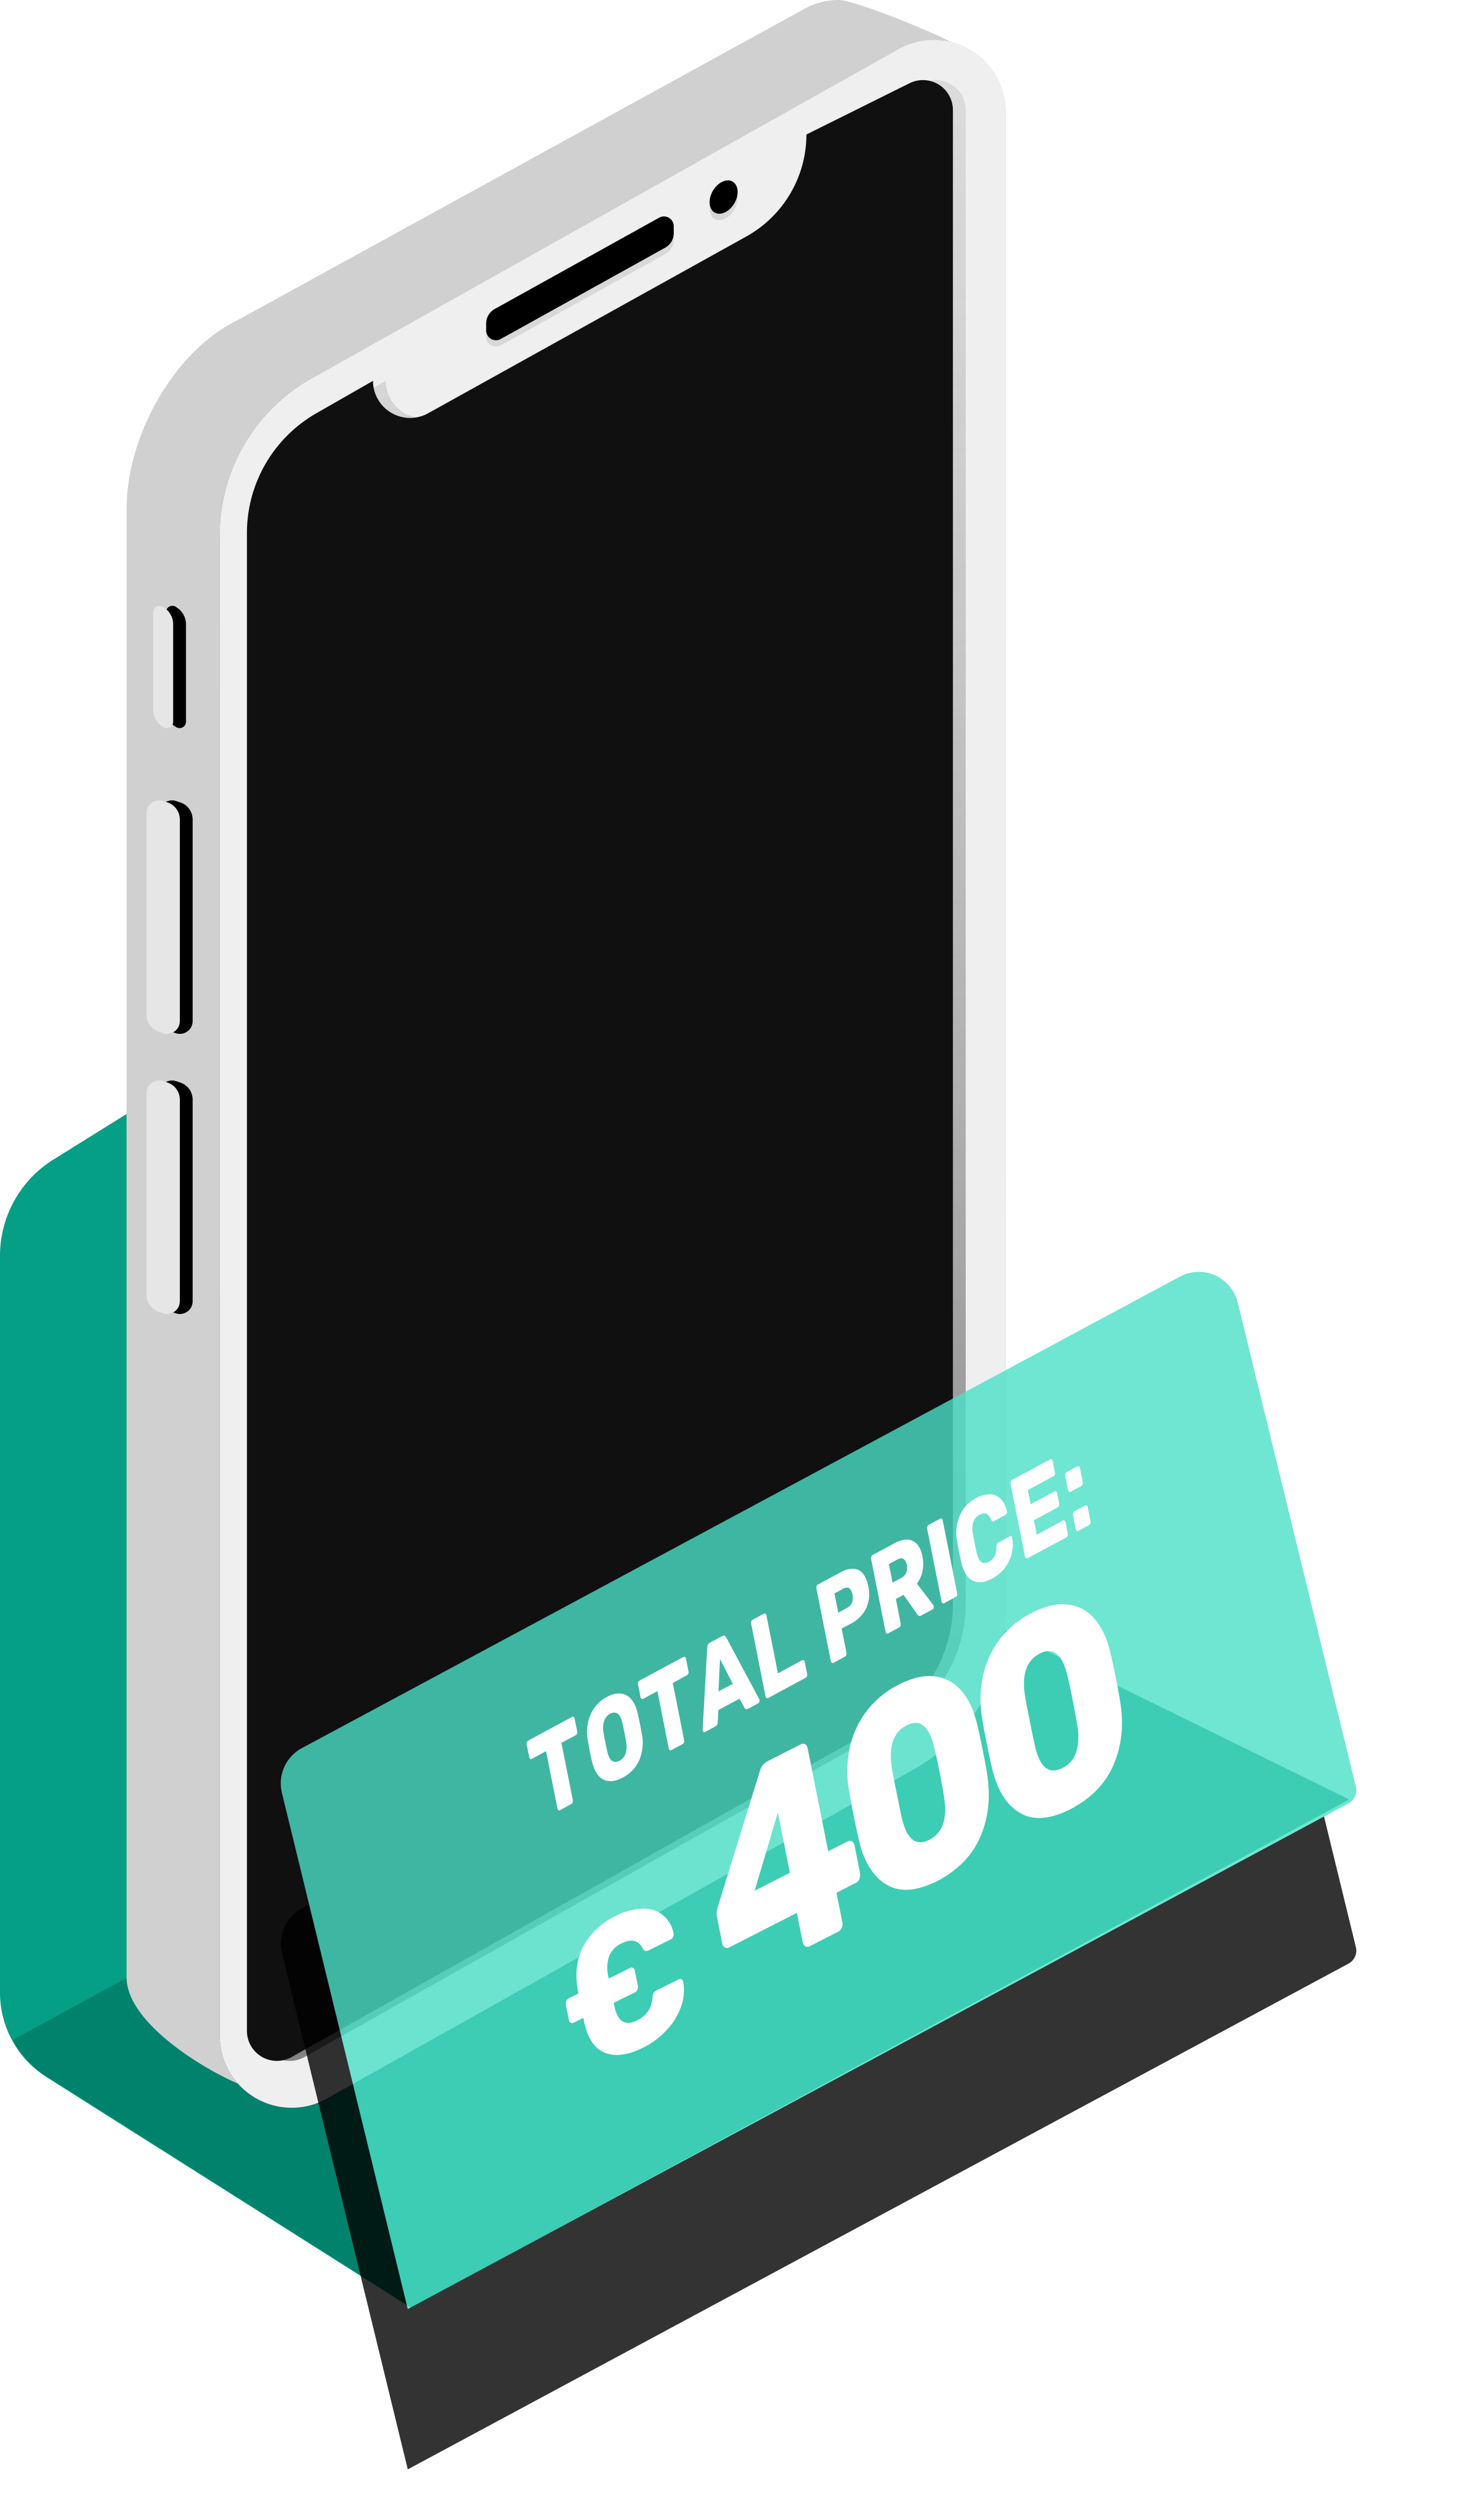 <svg xmlns="http://www.w3.org/2000/svg" xmlns:xlink="http://www.w3.org/1999/xlink" width="230" height="390"><defs><path id="a" d="M19.75 308.42V79.55c0-12.12 7.87-25.1 17.4-29.65l87.53-48.06.71-.4A11.23 11.23 0 0 1 130.9 0c2.42 0 15.89 5.44 17.72 6.74-1.16-.4 1.29 9.9 0 9.9-1.94 0-2-.95-3.69 0L46.92 67c-5.87 3.32-8.14 3-8.14 9.74v228.12l-1.89 11.46c0 3.9-1.13 7.33 1.89 9.34-4.53-1.44-19.03-9.43-19.03-17.24Z"/><path id="c" d="m51.02 327.36 91.56-51.34a28.08 28.08 0 0 0 14.34-24.49V17.46a11.23 11.23 0 0 0-16.72-9.8L48.64 59.02A28.08 28.08 0 0 0 34.29 83.5v234.06a11.23 11.23 0 0 0 16.73 9.8Z"/><path id="e" d="m47.5 320.89 92.21-51.88a21.53 21.53 0 0 0 10.98-18.76V17.18a4.68 4.68 0 0 0-6.76-4.2l-16.1 8c0 6.61-3.6 12.71-9.39 15.92L68.8 64.47a5.79 5.79 0 0 1-8.6-5.06l-8.84 5.06a21.53 21.53 0 0 0-10.83 18.68v233.66a4.68 4.68 0 0 0 6.97 4.08Z"/><path id="h" d="M62.34 203.17 43.9 278.75a2.29 2.29 0 0 0 1.14 2.56l146.8 78.9 19.64-80.53a6.24 6.24 0 0 0-3.11-6.98l-137-73.55a6.24 6.24 0 0 0-9.02 4.02Z"/><path id="j" d="m77.2 49.2 25.65-14.24a1.53 1.53 0 0 1 2.28 1.33v1.08a2.6 2.6 0 0 1-1.34 2.27L78.14 53.88a1.53 1.53 0 0 1-2.28-1.34v-1.07c0-.94.51-1.81 1.34-2.27Z"/><path id="l" d="M112.24 34.34c1.14 0 2.38-1.17 2.75-2.6.37-1.44-.26-2.6-1.4-2.6-1.15 0-2.39 1.16-2.76 2.6-.37 1.43.26 2.6 1.4 2.6Z"/><path id="n" d="m25.46 94.68.17.12a3.12 3.12 0 0 1 1.39 2.6v15.18a1 1 0 0 1-1.56.83l-.17-.11a3.12 3.12 0 0 1-1.39-2.6V95.52a1 1 0 0 1 1.56-.84Z"/><path id="p" d="m25.46 124.95.66.22a2.8 2.8 0 0 1 1.94 2.67v31.44a1.99 1.99 0 0 1-2.6 1.9l-.66-.22a2.8 2.8 0 0 1-1.94-2.67v-31.45a1.99 1.99 0 0 1 2.6-1.89Z"/><path id="r" d="m25.46 168.65.66.22a2.8 2.8 0 0 1 1.94 2.67v31.44a1.99 1.99 0 0 1-2.6 1.9l-.66-.22a2.8 2.8 0 0 1-1.94-2.67v-31.45a1.99 1.99 0 0 1 2.6-1.89Z"/><filter id="g" width="101.8%" height="100.6%" x="-.9%" y="-.3%" filterUnits="objectBoundingBox"><feOffset dx="-2" in="SourceAlpha" result="shadowOffsetInner1"/><feComposite in="shadowOffsetInner1" in2="SourceAlpha" k2="-1" k3="1" operator="arithmetic" result="shadowInnerInner1"/><feColorMatrix in="shadowInnerInner1" values="0 0 0 0 0 0 0 0 0 0 0 0 0 0 0 0 0 0 0.088 0"/></filter><filter id="i" width="126.7%" height="136.3%" x="-13.1%" y="-10.3%" filterUnits="objectBoundingBox"><feMorphology in="SourceAlpha" radius="9" result="shadowSpreadOuter1"/><feOffset dy="25" in="shadowSpreadOuter1" result="shadowOffsetOuter1"/><feGaussianBlur in="shadowOffsetOuter1" result="shadowBlurOuter1" stdDeviation="13"/><feColorMatrix in="shadowBlurOuter1" values="0 0 0 0 0 0 0 0 0 0 0 0 0 0 0 0 0 0 0.5 0"/></filter><filter id="k" width="103.4%" height="105.2%" x="-1.7%" y="-2.6%" filterUnits="objectBoundingBox"><feOffset dy="-1" in="SourceAlpha" result="shadowOffsetInner1"/><feComposite in="shadowOffsetInner1" in2="SourceAlpha" k2="-1" k3="1" operator="arithmetic" result="shadowInnerInner1"/><feColorMatrix in="shadowInnerInner1" values="0 0 0 0 0 0 0 0 0 0 0 0 0 0 0 0 0 0 0.09 0"/></filter><filter id="m" width="122.9%" height="119.2%" x="-11.4%" y="-9.6%" filterUnits="objectBoundingBox"><feOffset dy="-1" in="SourceAlpha" result="shadowOffsetInner1"/><feComposite in="shadowOffsetInner1" in2="SourceAlpha" k2="-1" k3="1" operator="arithmetic" result="shadowInnerInner1"/><feColorMatrix in="shadowInnerInner1" values="0 0 0 0 0 0 0 0 0 0 0 0 0 0 0 0 0 0 0.09 0"/></filter><filter id="o" width="228.3%" height="110.5%" x="-32.1%" y="-5.2%" filterUnits="objectBoundingBox"><feOffset dx="2" in="SourceAlpha" result="shadowOffsetOuter1"/><feColorMatrix in="shadowOffsetOuter1" values="0 0 0 0 0 0 0 0 0 0 0 0 0 0 0 0 0 0 0.127 0"/></filter><filter id="q" width="177%" height="105.5%" x="-19.2%" y="-2.7%" filterUnits="objectBoundingBox"><feOffset dx="2" in="SourceAlpha" result="shadowOffsetOuter1"/><feColorMatrix in="shadowOffsetOuter1" values="0 0 0 0 0 0 0 0 0 0 0 0 0 0 0 0 0 0 0.127 0"/></filter><filter id="s" width="177%" height="105.5%" x="-19.2%" y="-2.7%" filterUnits="objectBoundingBox"><feOffset dx="2" in="SourceAlpha" result="shadowOffsetOuter1"/><feColorMatrix in="shadowOffsetOuter1" values="0 0 0 0 0 0 0 0 0 0 0 0 0 0 0 0 0 0 0.127 0"/></filter><linearGradient id="b" x1="266.56%" x2="135.47%" y1="58.13%" y2="100%"><stop offset="0%" stop-color="#FFF" stop-opacity=".5"/><stop offset="55.88%" stop-color="#878787" stop-opacity=".37"/><stop offset="100%" stop-opacity=".23"/></linearGradient><linearGradient id="d" x1="100%" x2="3.05%" y1="17.7%" y2="105.18%"><stop offset="0%" stop-color="#5250AC" stop-opacity=".25"/><stop offset="100%" stop-color="#5A4AAB"/></linearGradient><linearGradient id="f" x1="87.88%" x2="94.07%" y1="1.75%" y2="88.21%"><stop offset="0%" stop-color="#B5B5B5" stop-opacity=".39"/><stop offset="100%" stop-color="#7B7B7B"/></linearGradient></defs><g fill="none" fill-rule="evenodd"><path fill="#049F85" d="m21.7 172.56-13.37 8.33a17.68 17.68 0 0 0-8.33 15v114.94a15.6 15.6 0 0 0 7.26 13.19L64.12 360l146.3-79.23-88.73-43.54-100-64.67Z"/><path fill="#00826C" d="M2 318.27a15.6 15.6 0 0 0 5.33 5.67l56.86 35.98 146.3-79.23L137.76 245S2.07 317.92 2 318.27"/><use xlink:href="#a" fill="#FFF"/><use xlink:href="#a" fill="url(#b)" fill-opacity=".8"/><use xlink:href="#c" fill="url(#d)"/><use xlink:href="#c" fill="#EFEFEF"/><g opacity=".93"><use xlink:href="#e" fill="url(#f)"/><use xlink:href="#e" fill="#000" filter="url(#g)"/></g><g opacity=".8" transform="matrix(-1 0 0 1 255.47 0)"><use xlink:href="#h" fill="#000" filter="url(#i)"/><use xlink:href="#h" fill="#4BE0C6"/></g><path fill="#FFF" d="M105.94 308.76a.42.42 0 0 1 .41 0c.13.07.21.2.25.37a7.53 7.53 0 0 1-.33 3.9 10.39 10.39 0 0 1-2.25 3.66 12.82 12.82 0 0 1-3.76 2.78c-2.4 1.18-4.41 1.41-6.03.68-1.62-.72-2.68-2.46-3.17-5.19l-.04-.17-1.48.73c-.18.09-.34.1-.49.02-.15-.07-.24-.21-.28-.42l-.48-2.38a.93.93 0 0 1 .08-.6.9.9 0 0 1 .41-.43l1.48-.73-.03-.17c-.56-2.69-.3-5.05.74-7.1a11.07 11.07 0 0 1 5.17-4.86 9.59 9.59 0 0 1 4.1-1.11 4.89 4.89 0 0 1 3.17.98 4.81 4.81 0 0 1 1.69 2.9.9.9 0 0 1-.07.53c-.08.17-.2.3-.34.37l-3.47 1.72c-.23.1-.41.14-.56.08-.14-.05-.28-.2-.42-.45-.36-.64-.8-1-1.34-1.11-.54-.1-1.17.03-1.9.39a3.82 3.82 0 0 0-1.96 2.02 5.95 5.95 0 0 0-.04 3.47l3.3-1.64c.18-.09.34-.1.48-.01.14.07.23.22.27.43l.48 2.37c.03.2.01.39-.07.59a.82.82 0 0 1-.4.43l-3.3 1.63c.26 1.47.69 2.41 1.3 2.82.6.42 1.38.39 2.34-.09.73-.36 1.3-.82 1.7-1.39.4-.56.63-1.27.7-2.12.02-.33.08-.58.18-.75.1-.18.26-.32.48-.43l3.48-1.72Zm40.36-15.35c-3.18 1.6-5.8 1.82-7.86.64-2.07-1.18-3.51-3.4-4.34-6.66a130.99 130.99 0 0 1-1.67-8.37 17.5 17.5 0 0 1 .16-6.34 14.3 14.3 0 0 1 7.6-9.86c2.1-1.08 3.98-1.52 5.64-1.31 1.66.2 3.05.93 4.15 2.19 1.1 1.25 1.9 2.92 2.42 5 .2.77.51 2.17.92 4.2.4 2 .65 3.38.75 4.16.5 3.43.14 6.59-1.11 9.48-1.25 2.9-3.47 5.18-6.66 6.87Zm-1.28-6.42a4.17 4.17 0 0 0 2.15-2.54c.36-1.14.4-2.51.13-4.12-.11-.85-.36-2.19-.72-4.03a70.84 70.84 0 0 0-.85-3.87c-.35-1.5-.88-2.57-1.59-3.19-.7-.61-1.6-.64-2.68-.09-2.07 1.07-2.83 3.3-2.29 6.67.13.77.38 2.08.75 3.92.37 1.84.64 3.17.83 3.98.78 3.25 2.2 4.34 4.27 3.27Zm22.06-4.79c-3.18 1.61-5.8 1.83-7.86.64-2.07-1.18-3.51-3.4-4.34-6.66a130.99 130.99 0 0 1-1.67-8.36 17.5 17.5 0 0 1 .16-6.34 14.3 14.3 0 0 1 7.6-9.86c2.1-1.08 3.98-1.52 5.64-1.32a6.3 6.3 0 0 1 4.15 2.2c1.1 1.25 1.9 2.92 2.42 5 .2.76.51 2.17.92 4.2.4 1.99.65 3.37.75 4.16.5 3.42.14 6.58-1.11 9.48-1.25 2.9-3.47 5.18-6.66 6.86Zm-1.28-6.41c-2.07 1.07-3.5-.02-4.27-3.28-.19-.8-.46-2.13-.83-3.97-.37-1.84-.62-3.15-.75-3.93-.54-3.37.22-5.59 2.29-6.66 1.08-.56 1.97-.53 2.68.09.7.62 1.24 1.68 1.59 3.18.2.75.48 2.04.85 3.88.36 1.84.6 3.18.72 4.02a9 9 0 0 1-.12 4.12 4.17 4.17 0 0 1-2.16 2.55Zm-39.48 27.82a.65.65 0 0 1-.66-.01.84.84 0 0 1-.4-.6l-.92-4.6-10.58 5.4a.65.65 0 0 1-.66-.02.84.84 0 0 1-.4-.6l-.84-4.21c-.09-.42-.05-.9.12-1.45l6.64-21.4a2.3 2.3 0 0 1 1.12-1.36l5.19-2.64c.25-.13.48-.14.69-.03.2.1.34.31.4.62l3.21 16.08 3-1.53c.28-.14.52-.15.72-.02.2.13.33.33.38.6l.88 4.4c.05.27.02.56-.1.85-.11.29-.3.5-.55.62l-3.04 1.55.92 4.6c.06.3.02.6-.1.87a1.3 1.3 0 0 1-.58.62l-4.44 2.26Zm-8.57-8.66 5.5-2.8-1.88-9.39-3.62 12.2Zm-30.36-12.58c-.1.05-.18.05-.26 0-.08-.05-.13-.14-.15-.26l-1.78-8.94-2.21 1.2c-.1.04-.18.04-.26 0-.08-.05-.13-.14-.15-.27l-.4-1.95a.67.67 0 0 1 .04-.38c.04-.12.11-.2.2-.25l6.83-3.68c.1-.05.18-.05.26 0 .08.06.13.15.16.28l.39 1.95c.02.13.01.25-.03.37a.47.47 0 0 1-.21.25l-2.22 1.19 1.78 8.93c.02.13.01.25-.03.37a.47.47 0 0 1-.21.24l-1.75.95Zm9.8-5.09c-1.19.64-2.2.75-3.05.31-.85-.43-1.45-1.41-1.8-2.95a61.09 61.09 0 0 1-.6-3.02 7.06 7.06 0 0 1 .4-4.14 5.66 5.66 0 0 1 2.56-2.76c1.16-.63 2.18-.72 3.04-.26.87.45 1.47 1.44 1.8 2.96a63 63 0 0 1 .6 3.02 7.07 7.07 0 0 1-.38 4.12 5.66 5.66 0 0 1-2.57 2.72Zm-.52-2.62a2 2 0 0 0 .94-1.1c.18-.51.21-1.15.08-1.92a64.73 64.73 0 0 0-.57-2.86c-.17-.74-.42-1.23-.75-1.46-.33-.22-.72-.22-1.15.01-.45.24-.76.62-.95 1.12a3.7 3.7 0 0 0-.08 1.91 57.27 57.27 0 0 0 .57 2.86c.16.75.41 1.24.75 1.46.33.23.72.22 1.16-.02Zm8.1-1.65c-.1.05-.18.05-.26 0-.08-.05-.13-.13-.16-.26l-1.77-8.94-2.22 1.2c-.09.05-.17.05-.25 0-.08-.05-.13-.14-.16-.26l-.39-1.96a.67.67 0 0 1 .03-.37c.05-.12.12-.2.21-.26l6.83-3.68c.1-.05.18-.04.26.01.08.05.13.14.16.27l.38 1.96c.03.12.02.25-.03.36a.47.47 0 0 1-.2.25l-2.22 1.2 1.77 8.93c.03.12.02.25-.03.36a.47.47 0 0 1-.2.25l-1.76.94Zm5.23-2.82a.18.18 0 0 1-.2-.01.31.31 0 0 1-.14-.21.75.75 0 0 1-.02-.17l.71-12.76c.02-.38.15-.64.4-.78l1.97-1.05c.25-.14.45-.06.6.23l5.15 9.61.04.15c.02.1.01.2-.03.3-.04.1-.1.17-.16.2l-1.63.89c-.2.1-.37.06-.5-.15l-.8-1.45-3.3 1.77-.1 1.94c-.04.3-.16.5-.36.61l-1.63.88Zm2.1-6.33 2.25-1.2-2-3.85-.24 5.05Zm7.76 1.02a.22.22 0 0 1-.25-.01.38.38 0 0 1-.16-.25l-2.25-11.35a.63.63 0 0 1 .04-.36c.04-.12.1-.2.2-.24l1.75-.95c.1-.05.18-.05.25 0 .08.05.13.14.15.27l1.8 9.04 3.77-2.04c.1-.05.18-.04.26.01.08.05.13.14.16.27l.36 1.85c.03.13.02.25-.03.37a.47.47 0 0 1-.2.24l-5.85 3.15Zm10.18-5.48a.22.22 0 0 1-.24-.02.38.38 0 0 1-.16-.25l-2.25-11.33a.7.7 0 0 1 .03-.37c.04-.11.1-.2.2-.25l3.56-1.91c1.09-.6 2.01-.7 2.77-.36.75.36 1.26 1.2 1.53 2.52a5.33 5.33 0 0 1-.34 3.48 5.4 5.4 0 0 1-2.37 2.37l-1.44.77.75 3.77a.7.7 0 0 1-.03.35.4.4 0 0 1-.2.25l-1.8.98Zm2.17-8.59c.34-.18.59-.45.73-.8.15-.36.18-.79.08-1.28-.09-.45-.25-.77-.49-.95-.23-.18-.54-.17-.92.03l-1.4.76.59 3 1.4-.76Zm6.37 3.99a.22.22 0 0 1-.25-.01.38.38 0 0 1-.15-.26l-2.25-11.32a.7.7 0 0 1 .03-.37c.04-.12.1-.2.2-.26l3.45-1.86c1.11-.6 2.05-.71 2.8-.35.77.36 1.28 1.18 1.53 2.44.16.82.16 1.58 0 2.3a5.15 5.15 0 0 1-.86 1.93l2.55 3.35a.5.5 0 0 1 .07.17c.02.1.01.19-.02.3-.04.1-.1.17-.17.2l-1.77.96c-.25.13-.45.07-.61-.2l-2.14-3.03-1.2.65.75 3.82c.03.13.02.25-.03.36a.47.47 0 0 1-.2.25l-1.73.93Zm2.1-8.68c.35-.2.6-.47.74-.82s.17-.75.08-1.19c-.09-.44-.25-.75-.5-.91-.24-.17-.54-.15-.9.04l-1.4.75.58 2.88 1.4-.75Zm6.64 3.97a.22.22 0 0 1-.25-.01.38.38 0 0 1-.15-.25l-2.25-11.35a.63.63 0 0 1 .03-.36c.05-.12.11-.2.2-.24l1.8-.97c.09-.05.17-.05.25 0 .07.05.12.14.15.27l2.25 11.34a.7.7 0 0 1-.03.35.4.4 0 0 1-.2.25l-1.8.97Zm7.5-3.85c-1.2.65-2.21.76-3.06.32-.84-.43-1.44-1.41-1.78-2.94a61.8 61.8 0 0 1-.62-3.1 7.03 7.03 0 0 1 .4-4.1 5.65 5.65 0 0 1 2.57-2.74 4.2 4.2 0 0 1 2.1-.57c.67.01 1.23.25 1.7.7.47.46.8 1.12 1 1.98.01.1 0 .21-.04.31a.4.4 0 0 1-.17.2l-1.79.97c-.11.06-.2.08-.27.04-.07-.03-.14-.12-.22-.28-.23-.5-.49-.8-.77-.9-.29-.1-.62-.04-1.02.17-.95.5-1.3 1.5-1.03 2.99a57.91 57.91 0 0 0 .58 2.93c.32 1.45.96 1.92 1.9 1.4.4-.2.69-.49.89-.85.2-.37.3-.86.3-1.48 0-.2.02-.33.06-.43.05-.1.13-.18.25-.24l1.78-.96a.2.2 0 0 1 .22 0c.07.04.11.11.13.22a5.9 5.9 0 0 1-1.2 4.78 6.14 6.14 0 0 1-1.9 1.58Zm5.52-3.16a.22.22 0 0 1-.25 0 .38.38 0 0 1-.15-.26l-2.25-11.33a.7.7 0 0 1 .02-.37c.04-.12.11-.2.2-.25l5.94-3.2a.24.24 0 0 1 .26 0c.08.06.13.15.16.28l.34 1.73c.02.12.01.25-.03.36a.47.47 0 0 1-.21.25l-3.98 2.14.44 2.22 3.7-2c.1-.05.18-.04.26.01.08.05.13.14.16.27l.31 1.59c.03.13.02.25-.03.37a.46.46 0 0 1-.2.26l-3.7 2 .45 2.26 4.07-2.2c.1-.04.18-.04.26.01.08.05.14.14.16.27l.34 1.73c.03.13.02.25-.03.37a.47.47 0 0 1-.2.24l-6.04 3.25Zm6.7-10.37a.22.22 0 0 1-.24-.01.38.38 0 0 1-.15-.26l-.44-2.2a.63.63 0 0 1 .03-.36c.05-.12.11-.2.2-.24l1.66-.9c.09-.05.18-.05.25 0 .08.05.14.14.16.26l.44 2.2c.02.13.01.25-.03.37a.47.47 0 0 1-.21.25l-1.66.89Zm1.22 6.1a.22.22 0 0 1-.25 0 .38.38 0 0 1-.15-.26l-.44-2.2a.63.63 0 0 1 .03-.36c.05-.12.12-.2.2-.24l1.66-.9c.1-.05.18-.05.26 0 .08.05.13.13.15.26l.44 2.2c.03.13.01.25-.03.37a.47.47 0 0 1-.21.24l-1.66.9Z"/><use xlink:href="#j" fill="#D8D8D8"/><use xlink:href="#j" fill="#000" filter="url(#k)"/><use xlink:href="#l" fill="#D8D8D8"/><use xlink:href="#l" fill="#000" filter="url(#m)"/><use xlink:href="#n" fill="#000" filter="url(#o)"/><use xlink:href="#n" fill="#E6E6E6"/><use xlink:href="#p" fill="#000" filter="url(#q)"/><use xlink:href="#p" fill="#E6E6E6"/><use xlink:href="#r" fill="#000" filter="url(#s)"/><use xlink:href="#r" fill="#E6E6E6"/></g></svg>